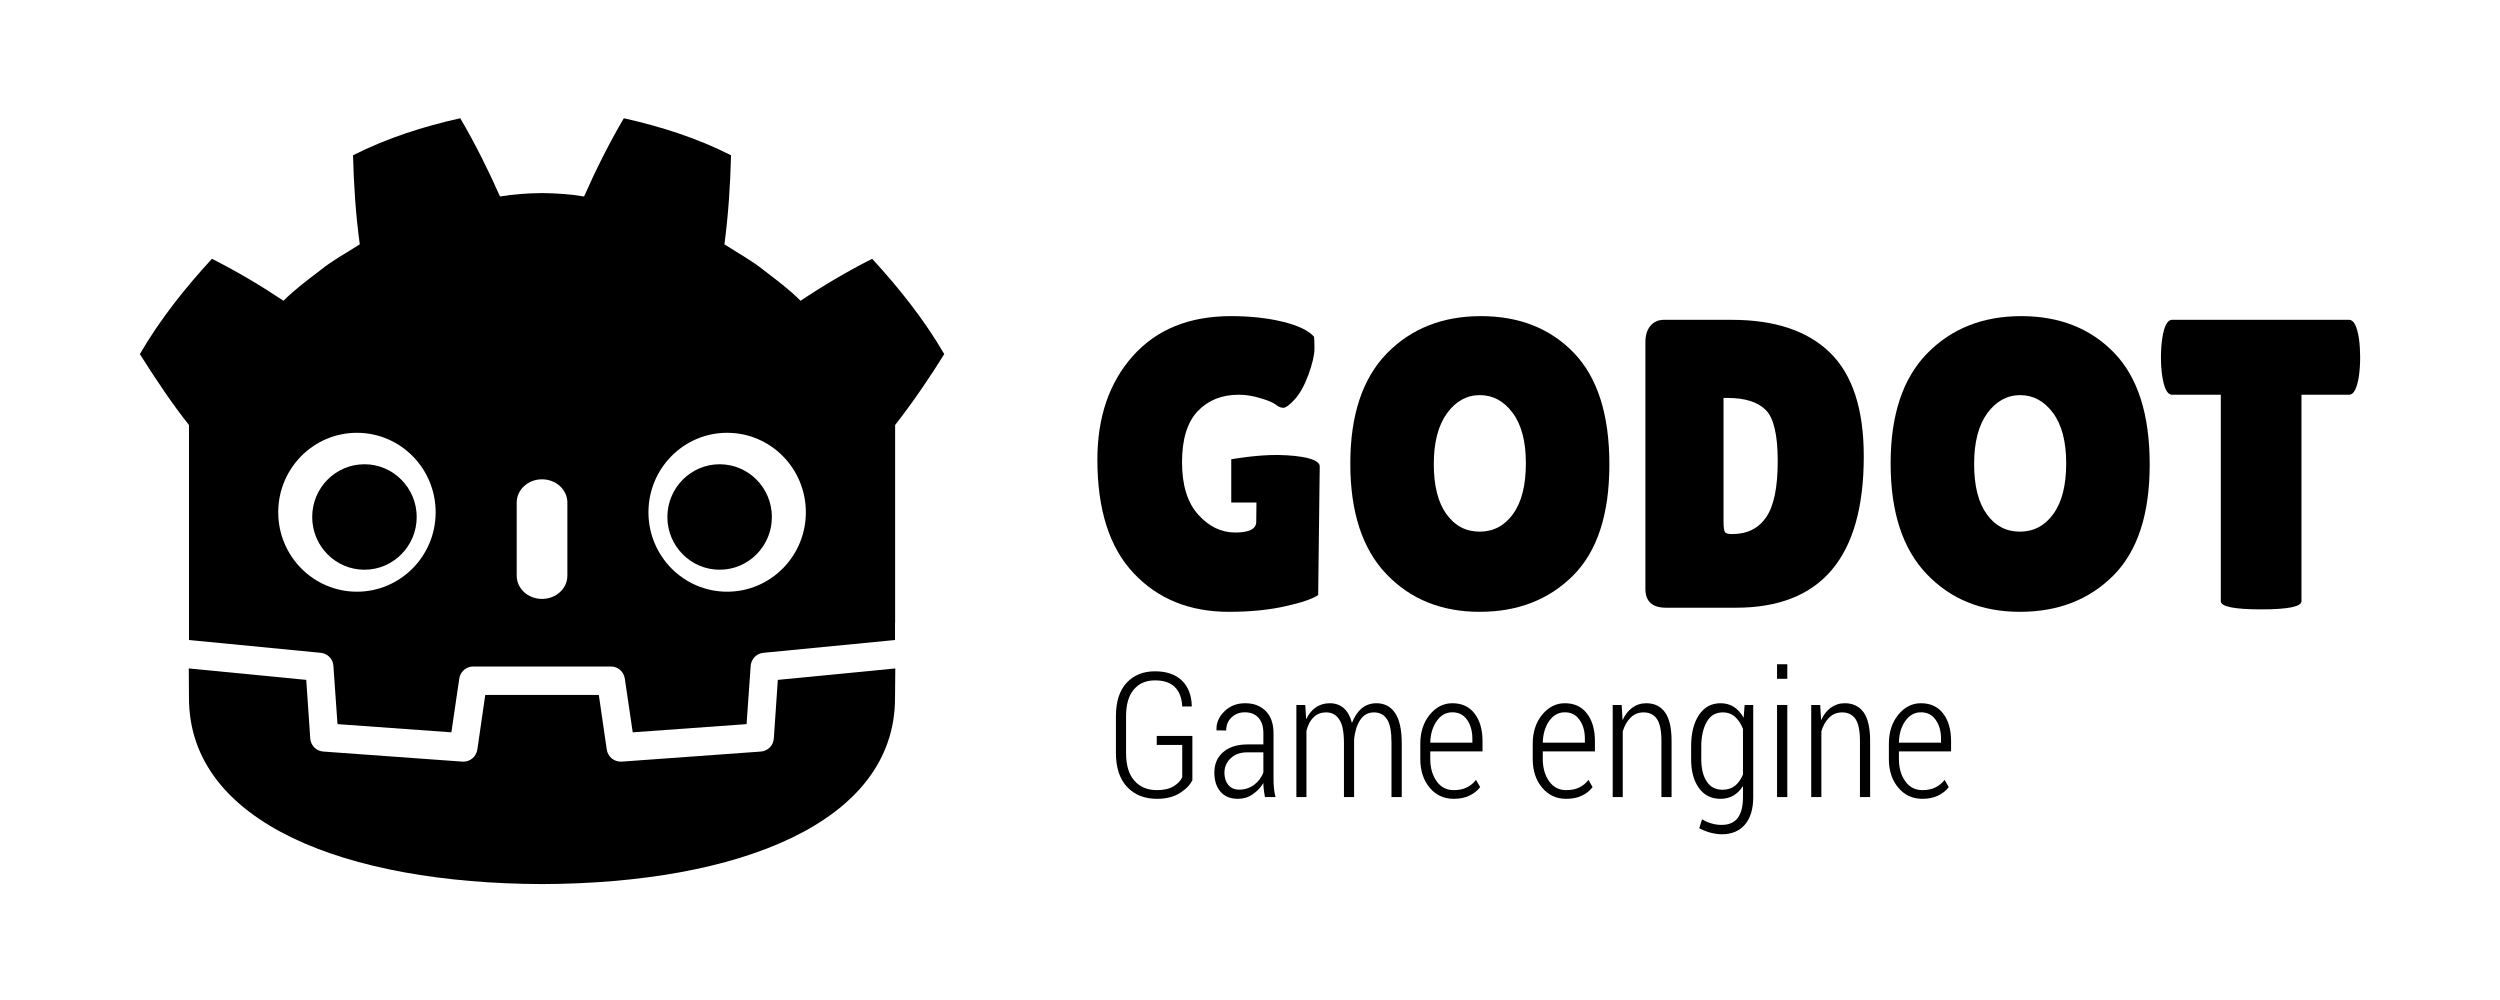 <?xml version="1.0" encoding="UTF-8"?>
<svg xmlns="http://www.w3.org/2000/svg" xmlns:xlink="http://www.w3.org/1999/xlink" width="100px" height="40px" viewBox="0 0 98 40" version="1.1">
<g id="surface1">
<path style=" stroke:none;fill-rule:nonzero;fill:rgb(0%,0%,0%);fill-opacity:1;" d="M 58.195 15.805 C 57.672 15.805 57.234 16.047 56.883 16.527 C 56.531 17.012 56.352 17.688 56.352 18.559 C 56.352 19.434 56.52 20.102 56.859 20.566 C 57.195 21.035 57.637 21.266 58.188 21.266 C 58.734 21.266 59.18 21.031 59.523 20.559 C 59.863 20.086 60.035 19.414 60.035 18.535 C 60.035 17.656 59.859 16.984 59.504 16.512 C 59.152 16.039 58.715 15.805 58.195 15.805 M 58.188 24.473 C 56.66 24.473 55.414 23.969 54.453 22.961 C 53.492 21.953 53.012 20.48 53.012 18.543 C 53.012 16.605 53.5 15.141 54.469 14.141 C 55.441 13.145 56.699 12.645 58.234 12.645 C 59.773 12.645 61.012 13.137 61.957 14.117 C 62.902 15.102 63.375 16.586 63.375 18.578 C 63.375 20.566 62.895 22.047 61.926 23.02 C 60.957 23.988 59.711 24.473 58.188 24.473 "/>
<path style=" stroke:none;fill-rule:nonzero;fill:rgb(0%,0%,0%);fill-opacity:1;" d="M 67.941 15.918 L 67.941 20.84 C 67.941 21.07 67.961 21.215 67.992 21.273 C 68.023 21.336 68.121 21.363 68.285 21.363 C 68.883 21.363 69.336 21.141 69.645 20.691 C 69.957 20.242 70.109 19.492 70.109 18.445 C 70.109 17.398 69.949 16.715 69.629 16.398 C 69.309 16.078 68.801 15.918 68.105 15.918 Z M 64.816 23.551 L 64.816 13.684 C 64.816 13.41 64.883 13.191 65.02 13.031 C 65.152 12.875 65.332 12.793 65.547 12.793 L 68.27 12.793 C 69.996 12.793 71.309 13.234 72.203 14.109 C 73.102 14.988 73.551 16.367 73.551 18.254 C 73.551 22.293 71.844 24.309 68.434 24.309 L 65.645 24.309 C 65.094 24.309 64.816 24.059 64.816 23.551 "/>
<path style=" stroke:none;fill-rule:nonzero;fill:rgb(0%,0%,0%);fill-opacity:1;" d="M 79.805 15.805 C 79.285 15.805 78.848 16.047 78.492 16.527 C 78.141 17.012 77.965 17.688 77.965 18.559 C 77.965 19.434 78.133 20.102 78.469 20.566 C 78.805 21.035 79.246 21.266 79.797 21.266 C 80.344 21.266 80.793 21.031 81.133 20.559 C 81.477 20.086 81.648 19.414 81.648 18.535 C 81.648 17.656 81.469 16.984 81.117 16.512 C 80.762 16.039 80.328 15.805 79.805 15.805 M 79.797 24.473 C 78.27 24.473 77.027 23.969 76.066 22.961 C 75.105 21.953 74.625 20.48 74.625 18.543 C 74.625 16.605 75.109 15.141 76.082 14.141 C 77.055 13.145 78.309 12.645 79.848 12.645 C 81.383 12.645 82.625 13.137 83.57 14.117 C 84.516 15.102 84.988 16.586 84.988 18.578 C 84.988 20.566 84.504 22.047 83.535 23.02 C 82.57 23.988 81.324 24.473 79.797 24.473 "/>
<path style=" stroke:none;fill-rule:nonzero;fill:rgb(0%,0%,0%);fill-opacity:1;" d="M 91.059 24.047 C 91.059 24.266 90.523 24.375 89.445 24.375 C 88.371 24.375 87.832 24.266 87.832 24.047 L 87.832 15.789 L 85.879 15.789 C 85.695 15.789 85.562 15.535 85.488 15.031 C 85.453 14.789 85.438 14.543 85.438 14.289 C 85.438 14.039 85.453 13.793 85.488 13.551 C 85.562 13.047 85.695 12.793 85.879 12.793 L 92.965 12.793 C 93.152 12.793 93.281 13.047 93.359 13.551 C 93.391 13.793 93.406 14.039 93.406 14.289 C 93.406 14.543 93.391 14.789 93.359 15.031 C 93.281 15.535 93.152 15.789 92.965 15.789 L 91.059 15.789 Z M 91.059 24.047 "/>
<path style=" stroke:none;fill-rule:nonzero;fill:rgb(0%,0%,0%);fill-opacity:1;" d="M 50.133 18.199 C 49.254 18.188 48.25 18.371 48.25 18.371 L 48.25 20.102 L 49.258 20.102 L 49.25 20.871 C 49.25 21.156 48.969 21.301 48.41 21.301 C 47.848 21.301 47.355 21.062 46.926 20.582 C 46.496 20.105 46.281 19.406 46.281 18.488 C 46.281 17.566 46.492 16.887 46.91 16.445 C 47.328 16.008 47.875 15.789 48.547 15.789 C 48.832 15.789 49.121 15.836 49.426 15.93 C 49.73 16.02 49.934 16.109 50.039 16.191 C 50.141 16.273 50.238 16.312 50.332 16.312 C 50.426 16.312 50.574 16.207 50.781 15.984 C 50.984 15.766 51.172 15.434 51.336 14.992 C 51.496 14.547 51.578 14.203 51.578 13.961 C 51.578 13.723 51.574 13.555 51.562 13.469 C 51.336 13.215 50.914 13.016 50.301 12.867 C 49.688 12.719 49 12.645 48.238 12.645 C 46.566 12.645 45.258 13.18 44.312 14.242 C 43.367 15.305 42.895 16.688 42.895 18.387 C 42.895 20.383 43.375 21.898 44.344 22.926 C 45.312 23.957 46.582 24.473 48.156 24.473 C 49.004 24.473 49.758 24.398 50.414 24.25 C 51.07 24.105 51.508 23.953 51.727 23.801 L 51.789 18.652 C 51.789 18.352 51.008 18.215 50.133 18.199 "/>
<path style=" stroke:none;fill-rule:nonzero;fill:rgb(0%,0%,0%);fill-opacity:1;" d="M 46.695 31.207 C 46.605 31.395 46.441 31.566 46.199 31.719 C 45.957 31.875 45.648 31.953 45.277 31.953 C 44.785 31.953 44.387 31.797 44.086 31.48 C 43.789 31.164 43.637 30.711 43.637 30.121 L 43.637 28.648 C 43.637 28.07 43.777 27.625 44.062 27.316 C 44.344 27.008 44.727 26.852 45.199 26.852 C 45.66 26.852 46.02 26.977 46.273 27.219 C 46.527 27.465 46.66 27.805 46.672 28.238 L 46.668 28.258 L 46.289 28.258 C 46.273 27.926 46.18 27.668 45.996 27.484 C 45.82 27.305 45.551 27.215 45.199 27.215 C 44.84 27.215 44.559 27.336 44.352 27.582 C 44.145 27.824 44.043 28.18 44.043 28.645 L 44.043 30.125 C 44.043 30.609 44.152 30.977 44.375 31.227 C 44.598 31.48 44.898 31.605 45.277 31.605 C 45.551 31.605 45.773 31.555 45.941 31.453 C 46.105 31.355 46.223 31.234 46.289 31.09 L 46.289 29.797 L 45.27 29.797 L 45.27 29.438 L 46.695 29.438 Z M 46.695 31.207 "/>
<path style=" stroke:none;fill-rule:nonzero;fill:rgb(0%,0%,0%);fill-opacity:1;" d="M 48.566 31.586 C 48.793 31.586 48.992 31.52 49.168 31.391 C 49.34 31.258 49.465 31.094 49.535 30.891 L 49.535 30.094 L 48.887 30.094 C 48.613 30.094 48.391 30.172 48.227 30.332 C 48.059 30.488 47.977 30.684 47.977 30.914 C 47.977 31.113 48.031 31.273 48.133 31.398 C 48.238 31.523 48.383 31.586 48.566 31.586 M 49.598 31.883 C 49.574 31.754 49.559 31.652 49.551 31.57 C 49.539 31.488 49.535 31.406 49.535 31.32 C 49.426 31.504 49.281 31.656 49.105 31.773 C 48.93 31.895 48.734 31.953 48.52 31.953 C 48.215 31.953 47.984 31.859 47.82 31.668 C 47.656 31.48 47.574 31.223 47.574 30.902 C 47.574 30.559 47.691 30.285 47.93 30.082 C 48.168 29.879 48.492 29.777 48.898 29.777 L 49.535 29.777 L 49.535 29.324 C 49.535 29.062 49.469 28.859 49.34 28.711 C 49.207 28.566 49.027 28.492 48.793 28.492 C 48.574 28.492 48.398 28.562 48.254 28.703 C 48.113 28.844 48.047 29.016 48.047 29.219 L 47.668 29.215 L 47.66 29.195 C 47.648 28.918 47.754 28.672 47.973 28.457 C 48.191 28.238 48.473 28.129 48.812 28.129 C 49.152 28.129 49.422 28.234 49.629 28.441 C 49.836 28.648 49.941 28.945 49.941 29.332 L 49.941 31.141 C 49.941 31.27 49.945 31.398 49.957 31.52 C 49.969 31.645 49.988 31.762 50.02 31.883 Z M 49.598 31.883 "/>
<path style=" stroke:none;fill-rule:nonzero;fill:rgb(0%,0%,0%);fill-opacity:1;" d="M 51.211 28.199 L 51.246 28.77 C 51.344 28.566 51.469 28.41 51.629 28.297 C 51.789 28.188 51.977 28.129 52.191 28.129 C 52.414 28.129 52.598 28.195 52.75 28.324 C 52.898 28.457 53.008 28.652 53.078 28.918 C 53.172 28.676 53.297 28.48 53.461 28.34 C 53.629 28.199 53.828 28.129 54.059 28.129 C 54.379 28.129 54.629 28.262 54.805 28.523 C 54.98 28.785 55.07 29.188 55.07 29.73 L 55.07 31.883 L 54.66 31.883 L 54.66 29.723 C 54.66 29.27 54.602 28.953 54.48 28.77 C 54.359 28.586 54.184 28.496 53.961 28.496 C 53.723 28.496 53.539 28.598 53.406 28.801 C 53.273 29.004 53.195 29.262 53.164 29.57 L 53.164 31.883 L 52.758 31.883 L 52.758 29.727 C 52.758 29.285 52.699 28.969 52.57 28.781 C 52.449 28.59 52.273 28.496 52.051 28.496 C 51.84 28.496 51.668 28.562 51.539 28.695 C 51.406 28.824 51.316 29.004 51.258 29.23 L 51.258 31.883 L 50.855 31.883 L 50.855 28.199 Z M 51.211 28.199 "/>
<path style=" stroke:none;fill-rule:nonzero;fill:rgb(0%,0%,0%);fill-opacity:1;" d="M 57.094 28.492 C 56.84 28.492 56.633 28.609 56.469 28.84 C 56.305 29.074 56.219 29.363 56.211 29.707 L 57.895 29.707 L 57.895 29.551 C 57.895 29.246 57.824 28.992 57.684 28.793 C 57.543 28.59 57.344 28.492 57.094 28.492 M 57.148 31.953 C 56.758 31.953 56.434 31.805 56.184 31.504 C 55.938 31.207 55.812 30.828 55.812 30.363 L 55.812 29.75 C 55.812 29.285 55.938 28.898 56.188 28.59 C 56.438 28.285 56.738 28.129 57.094 28.129 C 57.477 28.129 57.77 28.266 57.984 28.543 C 58.195 28.816 58.301 29.188 58.301 29.648 L 58.301 30.055 L 56.211 30.055 L 56.211 30.359 C 56.211 30.715 56.297 31.012 56.465 31.25 C 56.633 31.488 56.863 31.605 57.148 31.605 C 57.352 31.605 57.523 31.57 57.668 31.5 C 57.812 31.43 57.938 31.328 58.039 31.195 L 58.207 31.484 C 58.098 31.629 57.953 31.742 57.777 31.824 C 57.605 31.91 57.395 31.953 57.148 31.953 "/>
<path style=" stroke:none;fill-rule:nonzero;fill:rgb(0%,0%,0%);fill-opacity:1;" d="M 61.594 28.492 C 61.336 28.492 61.129 28.609 60.965 28.84 C 60.805 29.074 60.719 29.363 60.711 29.707 L 62.395 29.707 L 62.395 29.551 C 62.395 29.246 62.324 28.992 62.18 28.793 C 62.039 28.59 61.844 28.492 61.594 28.492 M 61.648 31.953 C 61.254 31.953 60.934 31.805 60.684 31.504 C 60.434 31.207 60.309 30.828 60.309 30.363 L 60.309 29.75 C 60.309 29.285 60.434 28.898 60.684 28.59 C 60.938 28.285 61.238 28.129 61.594 28.129 C 61.973 28.129 62.27 28.266 62.48 28.543 C 62.691 28.816 62.797 29.188 62.797 29.648 L 62.797 30.055 L 60.711 30.055 L 60.711 30.359 C 60.711 30.715 60.797 31.012 60.965 31.25 C 61.133 31.488 61.359 31.605 61.648 31.605 C 61.848 31.605 62.023 31.57 62.168 31.5 C 62.312 31.43 62.438 31.328 62.539 31.195 L 62.703 31.484 C 62.594 31.629 62.453 31.742 62.277 31.824 C 62.105 31.91 61.895 31.953 61.648 31.953 "/>
<path style=" stroke:none;fill-rule:nonzero;fill:rgb(0%,0%,0%);fill-opacity:1;" d="M 63.867 28.199 L 63.902 28.809 C 64 28.59 64.129 28.426 64.289 28.309 C 64.449 28.191 64.637 28.129 64.852 28.129 C 65.18 28.129 65.43 28.254 65.602 28.496 C 65.777 28.742 65.863 29.121 65.863 29.637 L 65.863 31.883 L 65.457 31.883 L 65.457 29.637 C 65.457 29.219 65.395 28.926 65.273 28.754 C 65.152 28.582 64.977 28.496 64.746 28.496 C 64.539 28.496 64.363 28.566 64.227 28.703 C 64.086 28.84 63.98 29.023 63.91 29.254 L 63.91 31.883 L 63.508 31.883 L 63.508 28.199 Z M 63.867 28.199 "/>
<path style=" stroke:none;fill-rule:nonzero;fill:rgb(0%,0%,0%);fill-opacity:1;" d="M 67.051 30.363 C 67.051 30.738 67.121 31.035 67.266 31.254 C 67.406 31.477 67.617 31.59 67.906 31.59 C 68.102 31.59 68.266 31.535 68.402 31.43 C 68.535 31.32 68.641 31.168 68.719 30.98 L 68.719 29.156 C 68.645 28.961 68.539 28.801 68.41 28.68 C 68.277 28.559 68.113 28.496 67.91 28.496 C 67.625 28.496 67.41 28.625 67.27 28.875 C 67.125 29.129 67.051 29.457 67.051 29.859 Z M 66.645 29.859 C 66.645 29.336 66.746 28.918 66.957 28.602 C 67.164 28.289 67.453 28.129 67.824 28.129 C 68.027 28.129 68.207 28.18 68.363 28.281 C 68.516 28.383 68.645 28.527 68.746 28.711 L 68.785 28.199 L 69.129 28.199 L 69.129 31.887 C 69.129 32.355 69.02 32.723 68.801 32.98 C 68.582 33.238 68.273 33.371 67.875 33.371 C 67.73 33.371 67.574 33.348 67.41 33.305 C 67.246 33.258 67.098 33.199 66.969 33.129 L 67.082 32.77 C 67.191 32.84 67.312 32.895 67.449 32.934 C 67.586 32.977 67.723 32.996 67.867 32.996 C 68.156 32.996 68.371 32.902 68.512 32.715 C 68.652 32.523 68.719 32.25 68.719 31.887 L 68.719 31.441 C 68.617 31.605 68.488 31.734 68.34 31.82 C 68.191 31.91 68.016 31.953 67.816 31.953 C 67.449 31.953 67.164 31.809 66.957 31.52 C 66.746 31.23 66.645 30.844 66.645 30.363 Z M 66.645 29.859 "/>
<path style=" stroke:none;fill-rule:nonzero;fill:rgb(0%,0%,0%);fill-opacity:1;" d="M 70.492 31.883 L 70.082 31.883 L 70.082 28.199 L 70.492 28.199 Z M 70.492 27.152 L 70.082 27.152 L 70.082 26.57 L 70.492 26.57 Z M 70.492 27.152 "/>
<path style=" stroke:none;fill-rule:nonzero;fill:rgb(0%,0%,0%);fill-opacity:1;" d="M 71.809 28.199 L 71.844 28.809 C 71.941 28.59 72.07 28.426 72.23 28.309 C 72.391 28.191 72.578 28.129 72.793 28.129 C 73.121 28.129 73.371 28.254 73.547 28.496 C 73.719 28.742 73.805 29.121 73.805 29.637 L 73.805 31.883 L 73.398 31.883 L 73.398 29.637 C 73.398 29.219 73.336 28.926 73.215 28.754 C 73.094 28.582 72.918 28.496 72.688 28.496 C 72.48 28.496 72.305 28.566 72.168 28.703 C 72.027 28.84 71.922 29.023 71.855 29.254 L 71.855 31.883 L 71.449 31.883 L 71.449 28.199 Z M 71.809 28.199 "/>
<path style=" stroke:none;fill-rule:nonzero;fill:rgb(0%,0%,0%);fill-opacity:1;" d="M 75.836 28.492 C 75.582 28.492 75.375 28.609 75.211 28.84 C 75.047 29.074 74.961 29.363 74.957 29.707 L 76.641 29.707 L 76.641 29.551 C 76.641 29.246 76.57 28.992 76.426 28.793 C 76.285 28.59 76.09 28.492 75.836 28.492 M 75.895 31.953 C 75.5 31.953 75.18 31.805 74.93 31.504 C 74.68 31.207 74.555 30.828 74.555 30.363 L 74.555 29.75 C 74.555 29.285 74.68 28.898 74.93 28.59 C 75.18 28.285 75.484 28.129 75.836 28.129 C 76.219 28.129 76.516 28.266 76.727 28.543 C 76.938 28.816 77.043 29.188 77.043 29.648 L 77.043 30.055 L 74.957 30.055 L 74.957 30.359 C 74.957 30.715 75.039 31.012 75.211 31.25 C 75.379 31.488 75.605 31.605 75.895 31.605 C 76.094 31.605 76.266 31.57 76.41 31.5 C 76.555 31.43 76.68 31.328 76.785 31.195 L 76.949 31.484 C 76.84 31.629 76.695 31.742 76.523 31.824 C 76.348 31.91 76.141 31.953 75.895 31.953 "/>
<path style=" stroke:none;fill-rule:nonzero;fill:rgb(0%,0%,0%);fill-opacity:1;" d="M 17.41 4.73 C 15.938 5.059 14.484 5.52 13.121 6.211 C 13.152 7.426 13.23 8.59 13.391 9.773 C 12.859 10.117 12.305 10.41 11.809 10.812 C 11.305 11.199 10.793 11.574 10.34 12.031 C 9.43 11.422 8.469 10.852 7.477 10.352 C 6.41 11.512 5.41 12.762 4.594 14.164 C 5.234 15.18 5.922 16.203 6.559 17 L 6.559 25.602 C 6.574 25.602 6.59 25.602 6.605 25.605 L 11.832 26.113 C 12.105 26.141 12.32 26.359 12.336 26.637 L 12.5 28.965 L 17.055 29.293 L 17.371 27.145 C 17.41 26.867 17.648 26.66 17.926 26.66 L 23.438 26.66 C 23.715 26.66 23.953 26.867 23.992 27.145 L 24.309 29.293 L 28.863 28.965 L 29.027 26.637 C 29.047 26.359 29.258 26.141 29.531 26.113 L 34.754 25.605 C 34.77 25.602 34.785 25.602 34.801 25.602 L 34.801 24.914 L 34.805 24.914 L 34.805 17 C 35.539 16.062 36.234 15.031 36.77 14.164 C 35.953 12.762 34.953 11.512 33.887 10.352 C 32.895 10.852 31.934 11.422 31.023 12.031 C 30.57 11.574 30.059 11.199 29.555 10.812 C 29.059 10.41 28.504 10.117 27.977 9.773 C 28.133 8.59 28.211 7.426 28.242 6.211 C 26.879 5.52 25.426 5.059 23.953 4.73 C 23.367 5.727 22.828 6.805 22.363 7.859 C 21.809 7.766 21.25 7.73 20.691 7.723 C 20.688 7.723 20.684 7.723 20.684 7.723 C 20.68 7.723 20.676 7.723 20.672 7.723 C 20.113 7.73 19.555 7.766 19 7.859 C 18.535 6.805 17.996 5.727 17.41 4.73 Z M 13.277 17.312 C 15.016 17.312 16.426 18.734 16.426 20.492 C 16.426 22.246 15.016 23.668 13.277 23.668 C 11.539 23.668 10.129 22.246 10.129 20.492 C 10.129 18.734 11.539 17.312 13.277 17.312 Z M 28.086 17.312 C 29.824 17.312 31.234 18.734 31.234 20.492 C 31.234 22.246 29.824 23.668 28.086 23.668 C 26.348 23.668 24.938 22.246 24.938 20.492 C 24.938 18.734 26.348 17.312 28.086 17.312 Z M 20.68 19.172 C 21.242 19.172 21.695 19.59 21.695 20.102 L 21.695 23.027 C 21.695 23.543 21.242 23.957 20.68 23.957 C 20.121 23.957 19.668 23.543 19.668 23.027 L 19.668 20.102 C 19.668 19.59 20.121 19.172 20.68 19.172 Z M 20.68 19.172 "/>
<path style=" stroke:none;fill-rule:nonzero;fill:rgb(0%,0%,0%);fill-opacity:1;" d="M 30.113 27.195 L 29.953 29.539 C 29.934 29.82 29.711 30.043 29.434 30.062 L 23.867 30.465 C 23.855 30.465 23.84 30.465 23.828 30.465 C 23.551 30.465 23.312 30.262 23.27 29.98 L 22.953 27.797 L 18.41 27.797 L 18.094 29.98 C 18.051 30.273 17.789 30.488 17.496 30.465 L 11.93 30.062 C 11.652 30.043 11.43 29.82 11.41 29.539 L 11.25 27.195 L 6.551 26.738 C 6.555 27.25 6.559 27.809 6.559 27.918 C 6.559 32.926 12.852 35.336 20.672 35.363 L 20.691 35.363 C 28.512 35.336 34.801 32.926 34.801 27.918 C 34.801 27.805 34.809 27.25 34.812 26.738 Z M 30.113 27.195 "/>
<path style=" stroke:none;fill-rule:nonzero;fill:rgb(0%,0%,0%);fill-opacity:1;" d="M 15.668 20.68 C 15.668 21.844 14.73 22.789 13.578 22.789 C 12.422 22.789 11.488 21.844 11.488 20.68 C 11.488 19.516 12.422 18.57 13.578 18.57 C 14.73 18.57 15.668 19.516 15.668 20.68 "/>
<path style=" stroke:none;fill-rule:nonzero;fill:rgb(0%,0%,0%);fill-opacity:1;" d="M 25.695 20.68 C 25.695 21.844 26.633 22.789 27.785 22.789 C 28.941 22.789 29.875 21.844 29.875 20.68 C 29.875 19.516 28.941 18.57 27.785 18.57 C 26.633 18.57 25.695 19.516 25.695 20.68 "/>
</g>
</svg>
